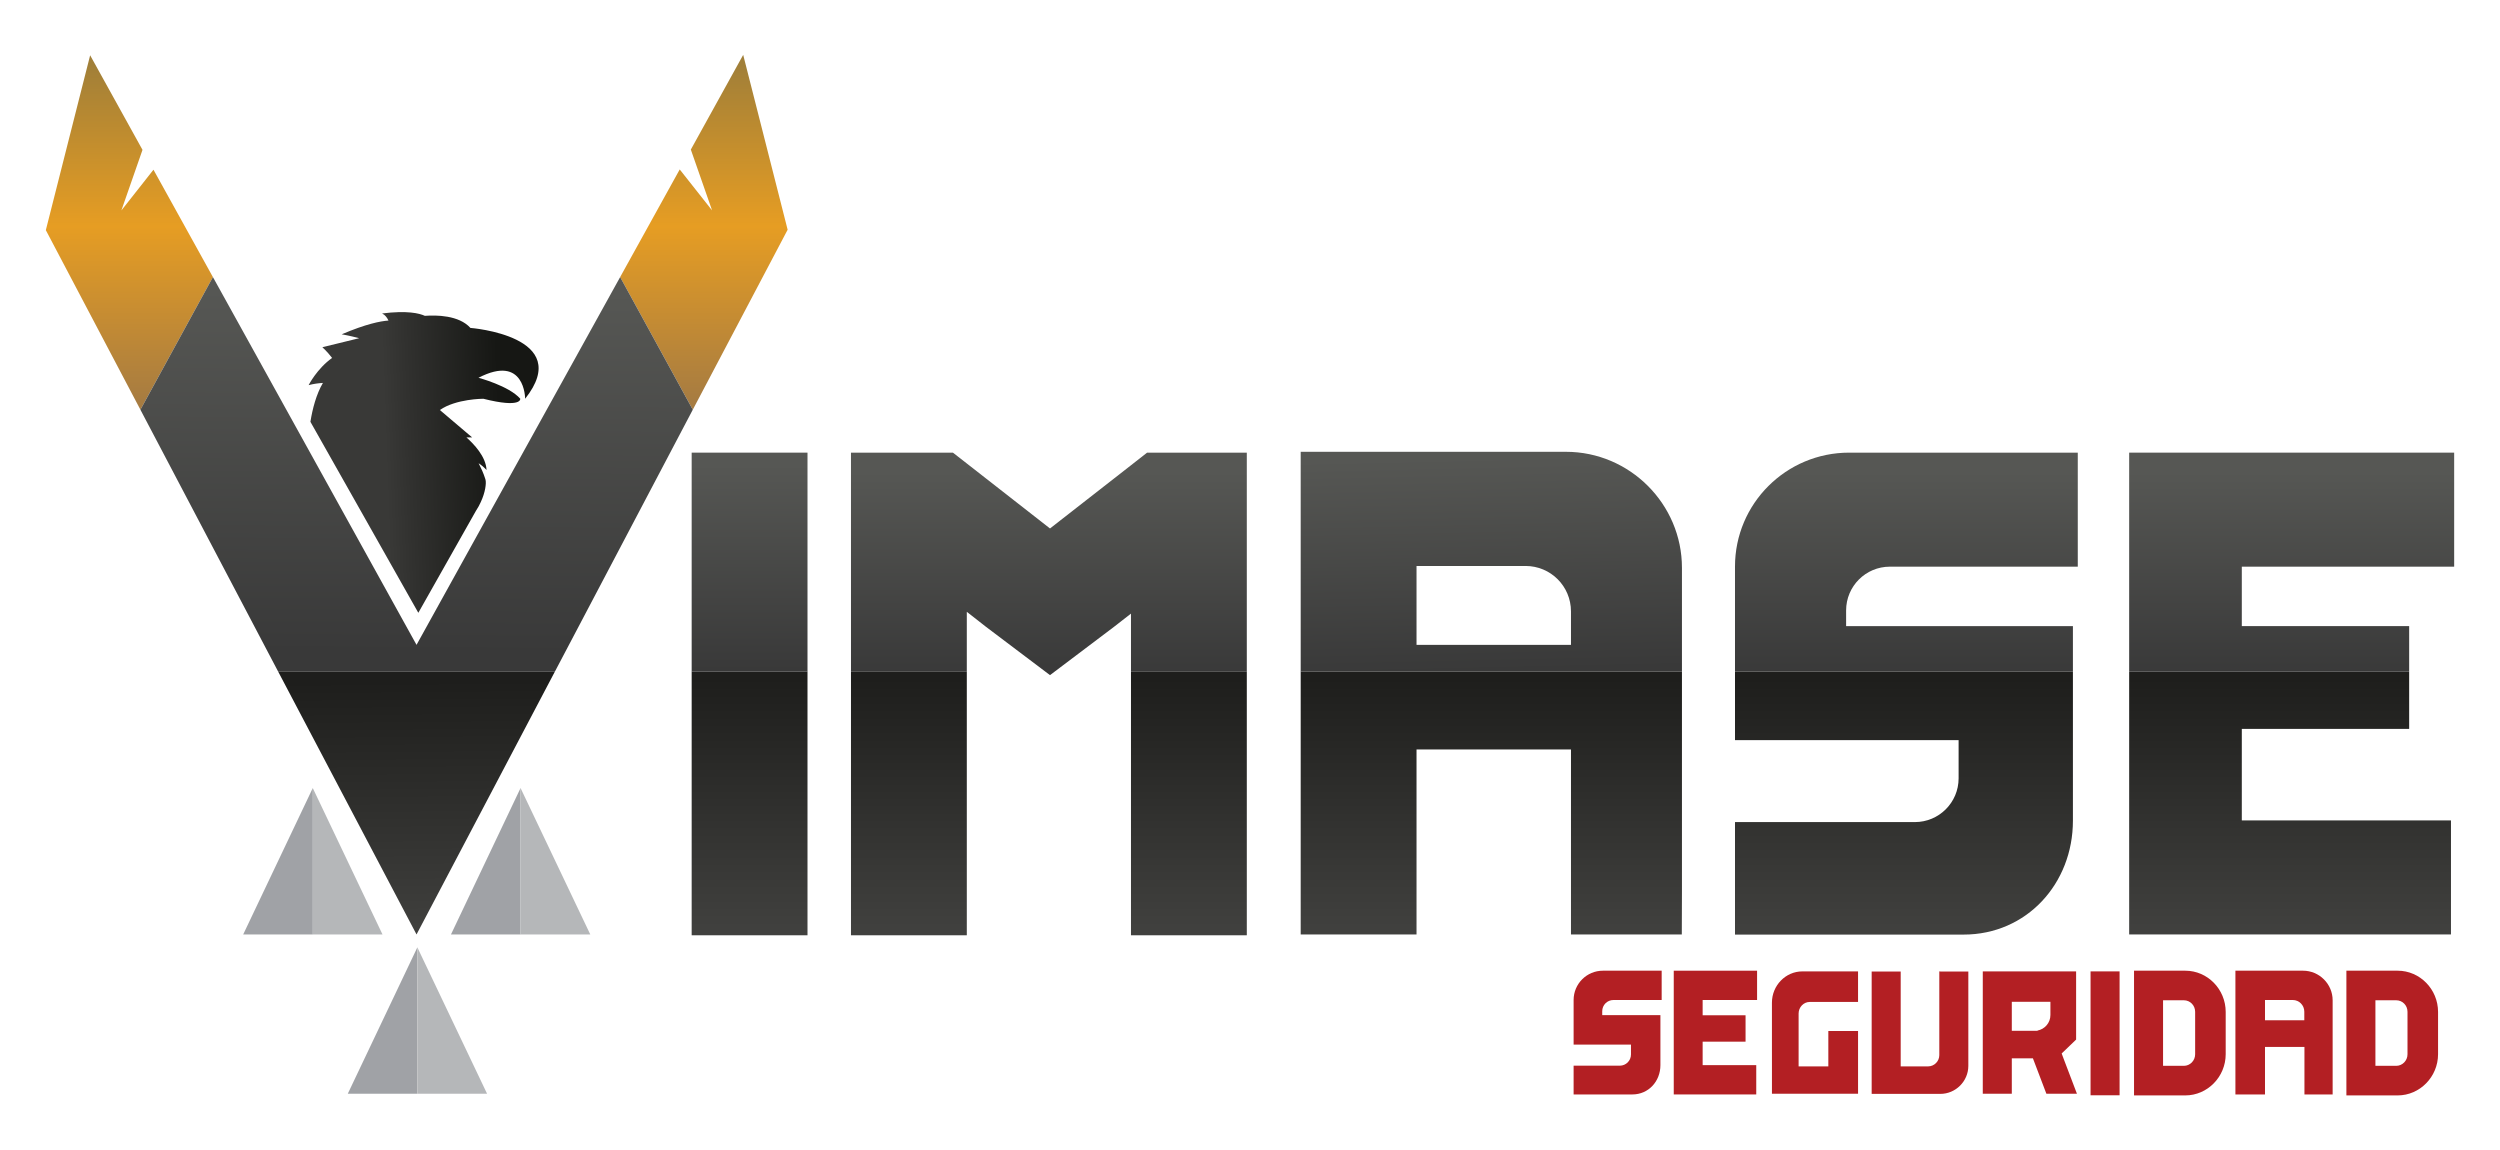<?xml version="1.0" encoding="utf-8"?>
<!-- Generator: Adobe Illustrator 24.0.2, SVG Export Plug-In . SVG Version: 6.00 Build 0)  -->
<svg version="1.1" id="Capa_1" xmlns="http://www.w3.org/2000/svg" xmlns:xlink="http://www.w3.org/1999/xlink" x="0px" y="0px"
	 viewBox="0 0 1800 828.1" style="enable-background:new 0 0 1800 828.1;" xml:space="preserve">
<style type="text/css">
	.st0{fill:#B31F23;}
	.st1{fill:url(#SVGID_1_);}
	.st2{fill:url(#SVGID_2_);}
	.st3{fill:url(#SVGID_3_);}
	.st4{fill:url(#SVGID_4_);}
	.st5{fill:url(#SVGID_5_);}
	.st6{fill:url(#SVGID_6_);}
	.st7{fill:url(#SVGID_7_);}
	.st8{fill:url(#SVGID_8_);}
	.st9{fill:url(#SVGID_9_);}
	.st10{fill:url(#SVGID_10_);}
	.st11{fill:url(#SVGID_11_);}
	.st12{fill:#B5B7B9;}
	.st13{fill:#A0A2A6;}
	.st14{fill:url(#SVGID_12_);}
	.st15{fill:url(#SVGID_13_);}
	.st16{fill:url(#SVGID_14_);}
	.st17{fill:url(#SVGID_15_);}
	.st18{fill:url(#SVGID_16_);}
</style>
<g>
	<g>
		<path class="st0" d="M1153.6,731v-2.9c0-4.5,3.6-8.1,8.1-8.1h34.7v0v-21.1h-21.1h-21.2c-11.6,0-21.1,9.4-21.1,21.1v32.1h41.3v7.1
			c0,4.5-3.6,8.1-8.1,8.1h-33.2V788h21.1h21.2c11.6,0,20.2-9.4,20.2-21.1v-36H1153.6z"/>
		<polygon class="st0" points="1265.1,720 1265.1,698.9 1225.9,698.9 1205.1,698.9 1205.1,720 1205.1,766.9 1205.1,788 1225.9,788 
			1264.5,788 1264.5,766.9 1225.9,766.9 1225.9,750 1256.8,750 1256.8,731 1225.9,731 1225.9,720 		"/>
		<path class="st0" d="M1658.2,698.9h-48.7V788h21.3v-34.2h28.4V788h20.3c0-2.5,0-5.1,0-7.9v-59.9
			C1679.5,708.5,1669.9,698.9,1658.2,698.9z M1630.8,734.5v-6.2V720h8.3h11.7c4.6,0,8.3,3.8,8.3,8.4v6.2H1630.8z"/>
		<rect x="1505.2" y="699.4" class="st0" width="20.9" height="89.2"/>
		<path class="st0" d="M1316.4,767.8H1295v-38.1c0-4.5,3.6-8.3,8-8.3h4.4h22.4h8h0v-22h-21.9h-16.4h-1.8c-12,0-21.9,10.1-21.9,22.5
			v21.5V765v22.5h21.9h18.2h21.9V765v-21.5v-1.2h-21.4V767.8z"/>
		<path class="st0" d="M1397,699.4h-0.7v8.1v52.2c0,4.4-3.6,8.1-8.1,8.1h-19.7v-68.3h-0.7h-12.1h-8.1v8.1v12.1v40.1v7.6v20.2h20.2
			h0.7h27.8h0.7c11.1,0,20.2-9.1,20.2-20.2v-47.7v-20.2H1397z"/>
		<path class="st0" d="M1485.7,762l-1.3-3.5l10.4-10v-6.2v-20.9v-9.3v-12.7h-46.3h-20.9v22v20.9V762v25.5h20.9V762h15.2l9.7,25.5h22
			L1485.7,762z M1476.3,730.8c0,5.6-4,10.2-9.3,11.2v0.2h-2.2h-16.3v-20.9h18.5h9.3V730.8z"/>
		<path class="st0" d="M1573.4,698.9h-16h-20.9v23.8v42.2v23.8h20.9h16c16,0,29.1-13.4,29.1-29.7v-30.4
			C1602.5,712.2,1589.4,698.9,1573.4,698.9z M1580.5,759.1c0,4.6-3.7,8.3-8.1,8.3h-15v-47.2h15c4.5,0,8.1,3.7,8.1,8.3V759.1z"/>
		<path class="st0" d="M1726.3,698.9h-16h-20.9v23.8v42.2v23.8h20.9h16c16,0,29.1-13.4,29.1-29.7v-30.4
			C1755.4,712.2,1742.3,698.9,1726.3,698.9z M1733.4,759.1c0,4.6-3.7,8.3-8.1,8.3h-15v-47.2h15c4.5,0,8.1,3.7,8.1,8.3V759.1z"/>
	</g>
	<g>
		<g>
			<linearGradient id="SVGID_1_" gradientUnits="userSpaceOnUse" x1="539.721" y1="481.533" x2="539.721" y2="667.652">
				<stop  offset="3.703704e-02" style="stop-color:#1E1E1C"/>
				<stop  offset="1" style="stop-color:#40403E"/>
			</linearGradient>
			<rect x="498" y="483.4" class="st1" width="83.4" height="190"/>
			<linearGradient id="SVGID_2_" gradientUnits="userSpaceOnUse" x1="539.721" y1="328.774" x2="539.721" y2="482.546">
				<stop  offset="3.703704e-02" style="stop-color:#565754"/>
				<stop  offset="1" style="stop-color:#393939"/>
			</linearGradient>
			<rect x="498" y="325.9" class="st2" width="83.4" height="157.5"/>
		</g>
		<g>
			<linearGradient id="SVGID_3_" gradientUnits="userSpaceOnUse" x1="1370.853" y1="481.533" x2="1370.853" y2="667.652">
				<stop  offset="3.703704e-02" style="stop-color:#1E1E1C"/>
				<stop  offset="1" style="stop-color:#40403E"/>
			</linearGradient>
			<path class="st3" d="M1410.2,532.9v27.5c0,17.4-14.1,31.5-31.5,31.5h-129.5v81h82.2h82.4c45.4,0,78.7-36.7,78.7-82V483.4h-243.3
				v49.5H1410.2z"/>
			<linearGradient id="SVGID_4_" gradientUnits="userSpaceOnUse" x1="1372.59" y1="334.041" x2="1372.59" y2="485.044">
				<stop  offset="3.703704e-02" style="stop-color:#565754"/>
				<stop  offset="1" style="stop-color:#393939"/>
			</linearGradient>
			<path class="st4" d="M1492.5,450.8h-163.3v-11.3c0-17.4,14.1-31.5,31.5-31.5H1496v-0.1v-82h-82.2h-82.4
				c-45.4,0-82.2,36.7-82.2,82v75.5h243.3V450.8z"/>
		</g>
		<g>
			<linearGradient id="SVGID_5_" gradientUnits="userSpaceOnUse" x1="1648.862" y1="481.533" x2="1648.862" y2="667.652">
				<stop  offset="3.703704e-02" style="stop-color:#1E1E1C"/>
				<stop  offset="1" style="stop-color:#40403E"/>
			</linearGradient>
			<polygon class="st5" points="1533,672.8 1614.1,672.8 1764.7,672.8 1764.7,590.7 1614.1,590.7 1614.1,524.8 1734.6,524.8 
				1734.6,483.4 1533,483.4 1533,590.7 			"/>
			<linearGradient id="SVGID_6_" gradientUnits="userSpaceOnUse" x1="1650.02" y1="334.041" x2="1650.02" y2="485.044">
				<stop  offset="3.703704e-02" style="stop-color:#565754"/>
				<stop  offset="1" style="stop-color:#393939"/>
			</linearGradient>
			<polygon class="st6" points="1734.6,450.8 1614.1,450.8 1614.1,408 1767,408 1767,325.9 1614.1,325.9 1533,325.9 1533,408 
				1533,483.4 1734.6,483.4 			"/>
		</g>
		<g>
			<linearGradient id="SVGID_7_" gradientUnits="userSpaceOnUse" x1="755.178" y1="334.041" x2="755.178" y2="485.044">
				<stop  offset="3.703704e-02" style="stop-color:#565754"/>
				<stop  offset="1" style="stop-color:#393939"/>
			</linearGradient>
			<polygon class="st7" points="696.1,440.5 709.9,451.3 756,486.1 802.1,451.3 814.3,441.8 814.3,483.4 897.7,483.4 897.7,376.6 
				897.7,325.9 825.9,325.9 814.3,335 756,380.5 696.1,333.7 686.1,325.9 612.7,325.9 612.7,375.3 612.7,483.4 696.1,483.4 			"/>
			<linearGradient id="SVGID_8_" gradientUnits="userSpaceOnUse" x1="855.957" y1="481.533" x2="855.957" y2="667.652">
				<stop  offset="3.703704e-02" style="stop-color:#1E1E1C"/>
				<stop  offset="1" style="stop-color:#40403E"/>
			</linearGradient>
			<rect x="814.3" y="483.4" class="st8" width="83.4" height="190"/>
			<linearGradient id="SVGID_9_" gradientUnits="userSpaceOnUse" x1="654.4" y1="481.533" x2="654.4" y2="667.652">
				<stop  offset="3.703704e-02" style="stop-color:#1E1E1C"/>
				<stop  offset="1" style="stop-color:#40403E"/>
			</linearGradient>
			<rect x="612.7" y="483.4" class="st9" width="83.4" height="190"/>
		</g>
		<g>
			<linearGradient id="SVGID_10_" gradientUnits="userSpaceOnUse" x1="1073.73" y1="481.533" x2="1073.73" y2="667.652">
				<stop  offset="3.703704e-02" style="stop-color:#1E1E1C"/>
				<stop  offset="1" style="stop-color:#40403E"/>
			</linearGradient>
			<path class="st10" d="M1019.9,672.8V539.6h111.2v133.2h79.8c0.1-9.6,0.1-19.9,0.1-30.8V483.4H936.5v189.4H1019.9z"/>
			<g>
				<linearGradient id="SVGID_11_" gradientUnits="userSpaceOnUse" x1="1071.039" y1="323.162" x2="1074.55" y2="482.944">
					<stop  offset="3.703704e-02" style="stop-color:#565754"/>
					<stop  offset="1" style="stop-color:#393939"/>
				</linearGradient>
				<path class="st11" d="M1127.5,325.3h-191v158.1H1211v-74.6C1211,362.9,1173.4,325.3,1127.5,325.3z M1131.1,464.3h-111.2v-24.1
					v-32.7h32.7h45.8c18.1,0,32.7,14.6,32.7,32.7V464.3z"/>
			</g>
		</g>
	</g>
	<g>
		<g>
			<g>
				<polygon class="st12" points="275.4,672.8 225.2,567.4 225.2,672.8 				"/>
				<polygon class="st13" points="225.2,672.8 225.2,567.4 175.1,672.8 				"/>
			</g>
			<g>
				<polygon class="st13" points="324.7,672.8 374.8,567.4 374.8,672.8 				"/>
				<polygon class="st12" points="374.8,672.8 374.8,567.4 425,672.8 				"/>
			</g>
			<g>
				<polygon class="st13" points="250.4,787.5 300.5,682.1 300.5,787.5 				"/>
				<polygon class="st12" points="300.5,787.5 300.5,682.1 350.7,787.5 				"/>
			</g>
		</g>
		<g>
			<g>
				<g>
					<g>
						<linearGradient id="SVGID_12_" gradientUnits="userSpaceOnUse" x1="93.166" y1="37.303" x2="93.166" y2="288.389">
							<stop  offset="3.703703e-02" style="stop-color:#A17F38"/>
							<stop  offset="0.5" style="stop-color:#E69D23"/>
							<stop  offset="1" style="stop-color:#A77C41"/>
						</linearGradient>
						<polygon class="st14" points="110.5,122.2 87.4,151.5 102.6,107.9 64.9,39.8 33,165.7 101.1,295 153.3,199.5 						"/>
						<linearGradient id="SVGID_13_" gradientUnits="userSpaceOnUse" x1="506.789" y1="37.303" x2="506.789" y2="288.389">
							<stop  offset="3.703703e-02" style="stop-color:#A17F38"/>
							<stop  offset="0.5" style="stop-color:#E69D23"/>
							<stop  offset="1" style="stop-color:#A77C41"/>
						</linearGradient>
						<polygon class="st15" points="567.1,165.4 535.1,39.5 497.4,107.7 512.7,151.5 489.4,122 446.5,199.5 498.8,295 						"/>
					</g>
					<linearGradient id="SVGID_14_" gradientUnits="userSpaceOnUse" x1="300.557" y1="199.8" x2="298.801" y2="470.201">
						<stop  offset="3.703704e-02" style="stop-color:#565754"/>
						<stop  offset="1" style="stop-color:#393939"/>
					</linearGradient>
					<polygon class="st16" points="498.8,295 446.5,199.5 299.9,464.3 153.3,199.5 101.1,295 200.2,483.4 399.6,483.4 					"/>
				</g>
				<linearGradient id="SVGID_15_" gradientUnits="userSpaceOnUse" x1="299.937" y1="483.276" x2="301.693" y2="672.908">
					<stop  offset="3.703704e-02" style="stop-color:#1E1E1C"/>
					<stop  offset="1" style="stop-color:#40403E"/>
				</linearGradient>
				<polygon class="st17" points="399.6,483.4 200.2,483.4 299.9,672.8 				"/>
			</g>
			<linearGradient id="SVGID_16_" gradientUnits="userSpaceOnUse" x1="277.949" y1="333.478" x2="360.421" y2="330.601">
				<stop  offset="0" style="stop-color:#393937"/>
				<stop  offset="0.211" style="stop-color:#31312F"/>
				<stop  offset="1" style="stop-color:#161714"/>
			</linearGradient>
			<path class="st18" d="M378.1,287.1c35.9-45.2-39.4-51-39.4-51c-8.3-9.2-24.5-9.3-32.8-8.7c-3.9-1.8-12.6-4-30.9-1.7
				c0,0,2.7,0.8,4.7,5.1c-5.9,0.4-16.3,2.5-33.7,9.9c0,0,5.5,0.9,12.6,2.8c-6.6,1.6-15.6,3.8-26.5,6.5c0,0,3.4,3,7,7.7
				c-11,7.9-16.9,19.6-16.9,19.6c3.7-1,7.2-1.4,10.3-1.6c-4.8,8.2-7.5,18.6-9,28l77.4,137l0.3,0.5l0.4-0.7l41.3-73.1l-0.1,0.2
				c1.4-2.1,2.5-4.2,3.4-6.2c3.2-6.9,4-13.2,3.4-15.9c-0.1-0.4-0.2-0.8-0.3-1l0,0c-1.2-3.8-2.9-7.5-4.7-11c3.7,2.5,5.7,4.9,5.7,4.9
				c-0.4-9.7-9.2-18.8-14.5-23.5h4.1l-23.2-19.7c11.6-8.1,31.3-8.1,31.3-8.1c27.8,7,26.6,0,26.6,0c-8.1-9.3-30.1-15.1-30.1-15.1
				C378.1,254.6,378.1,287.1,378.1,287.1z"/>
		</g>
	</g>
</g>
</svg>
